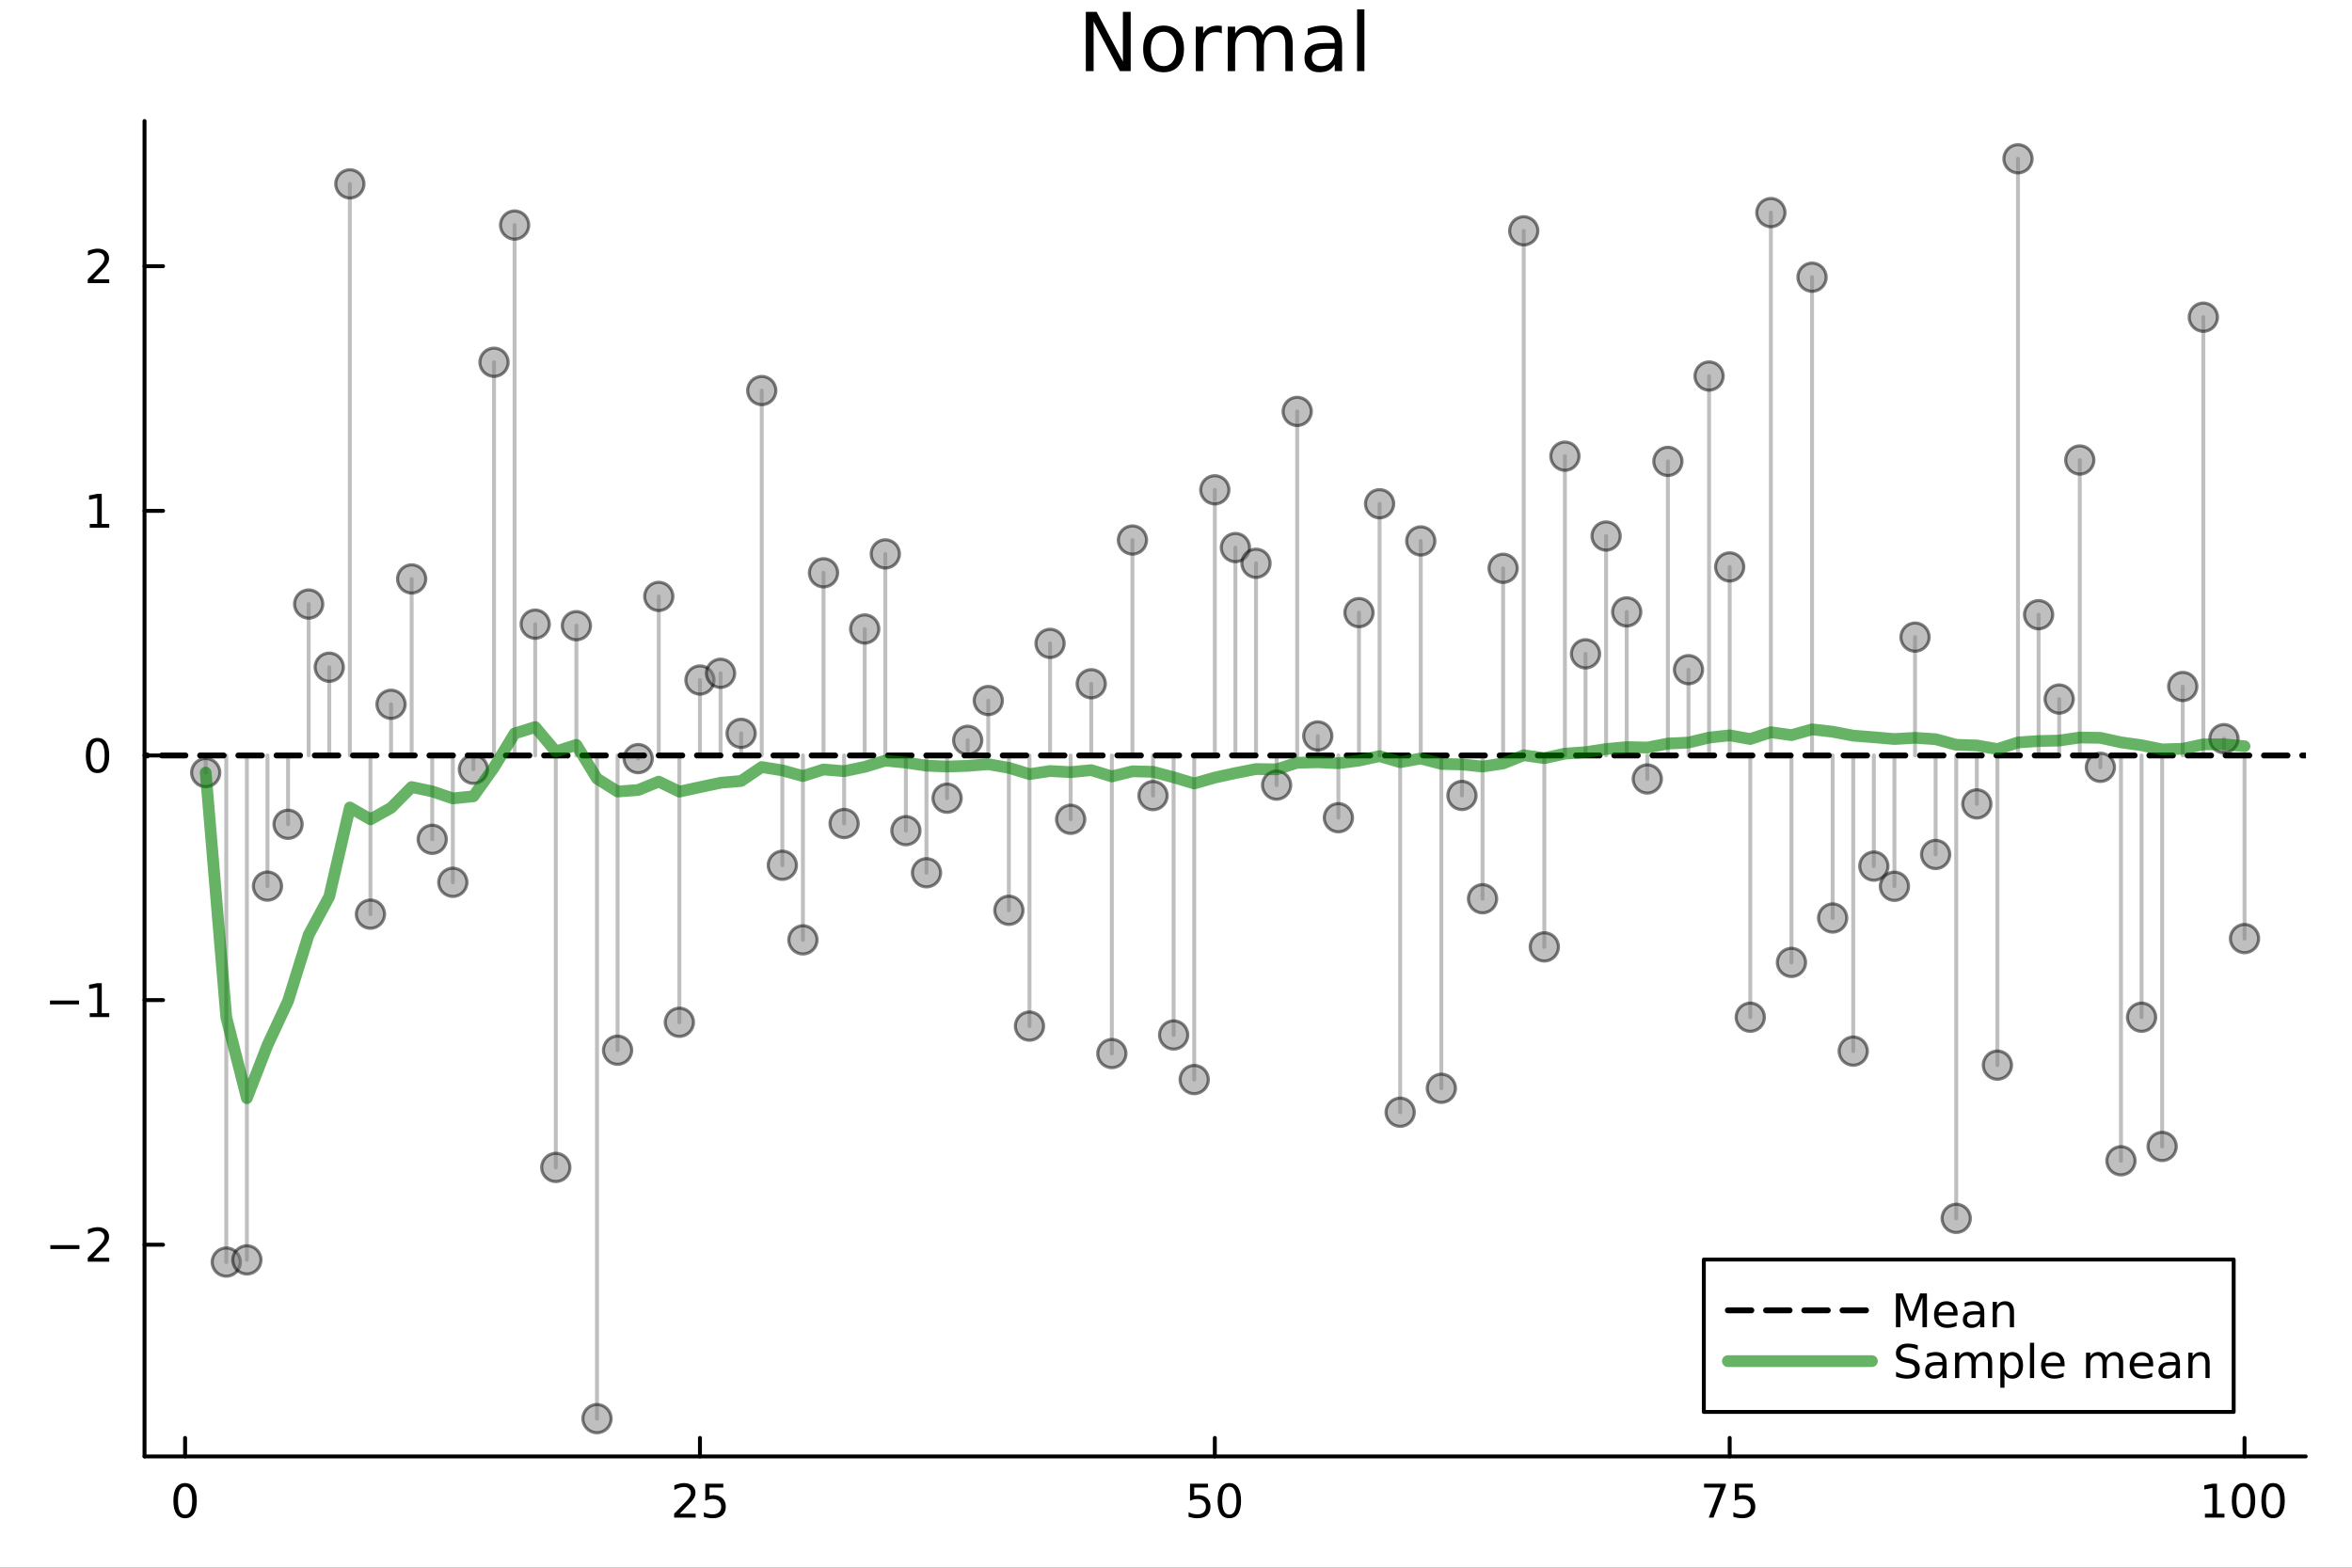 <?xml version="1.0" encoding="utf-8"?>
<svg xmlns="http://www.w3.org/2000/svg" xmlns:xlink="http://www.w3.org/1999/xlink" width="600" height="400" viewBox="0 0 2400 1600">
<rect x="0" y="0" width="2400" height="1600" fill="#333333" stroke="none"/>
<defs>
  <clipPath id="clip440">
    <rect x="0" y="0" width="2400" height="1600"/>
  </clipPath>
</defs>
<path clip-path="url(#clip440)" d="
M0 1600 L2400 1600 L2400 0 L0 0  Z
  " fill="#ffffff" fill-rule="evenodd" fill-opacity="1"/>
<defs>
  <clipPath id="clip441">
    <rect x="480" y="0" width="1681" height="1600"/>
  </clipPath>
</defs>
<path clip-path="url(#clip440)" d="
M147.478 1486.45 L2352.76 1486.45 L2352.76 123.472 L147.478 123.472  Z
  " fill="#ffffff" fill-rule="evenodd" fill-opacity="1"/>
<defs>
  <clipPath id="clip442">
    <rect x="147" y="123" width="2206" height="1364"/>
  </clipPath>
</defs>
<polyline clip-path="url(#clip440)" style="stroke:#000000; stroke-linecap:round; stroke-linejoin:round; stroke-width:4; stroke-opacity:1; fill:none" points="
  147.478,1486.45 2352.76,1486.45 
  "/>
<polyline clip-path="url(#clip440)" style="stroke:#000000; stroke-linecap:round; stroke-linejoin:round; stroke-width:4; stroke-opacity:1; fill:none" points="
  188.877,1486.45 188.877,1467.55 
  "/>
<polyline clip-path="url(#clip440)" style="stroke:#000000; stroke-linecap:round; stroke-linejoin:round; stroke-width:4; stroke-opacity:1; fill:none" points="
  714.243,1486.45 714.243,1467.55 
  "/>
<polyline clip-path="url(#clip440)" style="stroke:#000000; stroke-linecap:round; stroke-linejoin:round; stroke-width:4; stroke-opacity:1; fill:none" points="
  1239.61,1486.45 1239.61,1467.55 
  "/>
<polyline clip-path="url(#clip440)" style="stroke:#000000; stroke-linecap:round; stroke-linejoin:round; stroke-width:4; stroke-opacity:1; fill:none" points="
  1764.98,1486.45 1764.98,1467.55 
  "/>
<polyline clip-path="url(#clip440)" style="stroke:#000000; stroke-linecap:round; stroke-linejoin:round; stroke-width:4; stroke-opacity:1; fill:none" points="
  2290.34,1486.45 2290.34,1467.55 
  "/>
<path clip-path="url(#clip440)" d="M188.877 1517.37 Q185.266 1517.37 183.437 1520.93 Q181.631 1524.47 181.631 1531.6 Q181.631 1538.71 183.437 1542.27 Q185.266 1545.82 188.877 1545.82 Q192.511 1545.82 194.317 1542.27 Q196.145 1538.71 196.145 1531.6 Q196.145 1524.47 194.317 1520.93 Q192.511 1517.37 188.877 1517.37 M188.877 1513.66 Q194.687 1513.66 197.742 1518.27 Q200.821 1522.85 200.821 1531.6 Q200.821 1540.33 197.742 1544.94 Q194.687 1549.52 188.877 1549.52 Q183.067 1549.52 179.988 1544.94 Q176.932 1540.33 176.932 1531.6 Q176.932 1522.85 179.988 1518.27 Q183.067 1513.66 188.877 1513.66 Z" fill="#000000" fill-rule="evenodd" fill-opacity="1" /><path clip-path="url(#clip440)" d="M693.514 1544.91 L709.833 1544.91 L709.833 1548.85 L687.889 1548.85 L687.889 1544.91 Q690.551 1542.16 695.134 1537.53 Q699.741 1532.88 700.921 1531.53 Q703.167 1529.01 704.046 1527.27 Q704.949 1525.51 704.949 1523.82 Q704.949 1521.07 703.005 1519.33 Q701.084 1517.6 697.982 1517.6 Q695.783 1517.6 693.329 1518.36 Q690.898 1519.13 688.121 1520.68 L688.121 1515.95 Q690.945 1514.82 693.398 1514.24 Q695.852 1513.66 697.889 1513.66 Q703.259 1513.66 706.454 1516.35 Q709.648 1519.03 709.648 1523.52 Q709.648 1525.65 708.838 1527.57 Q708.051 1529.47 705.945 1532.07 Q705.366 1532.74 702.264 1535.95 Q699.162 1539.15 693.514 1544.91 Z" fill="#000000" fill-rule="evenodd" fill-opacity="1" /><path clip-path="url(#clip440)" d="M719.695 1514.29 L738.051 1514.29 L738.051 1518.22 L723.977 1518.22 L723.977 1526.7 Q724.995 1526.35 726.014 1526.19 Q727.032 1526 728.051 1526 Q733.838 1526 737.218 1529.17 Q740.597 1532.34 740.597 1537.76 Q740.597 1543.34 737.125 1546.44 Q733.653 1549.52 727.333 1549.52 Q725.157 1549.52 722.889 1549.15 Q720.644 1548.78 718.236 1548.04 L718.236 1543.34 Q720.32 1544.47 722.542 1545.03 Q724.764 1545.58 727.241 1545.58 Q731.245 1545.58 733.583 1543.48 Q735.921 1541.37 735.921 1537.76 Q735.921 1534.15 733.583 1532.04 Q731.245 1529.94 727.241 1529.94 Q725.366 1529.94 723.491 1530.35 Q721.639 1530.77 719.695 1531.65 L719.695 1514.29 Z" fill="#000000" fill-rule="evenodd" fill-opacity="1" /><path clip-path="url(#clip440)" d="M1214.31 1514.29 L1232.67 1514.29 L1232.67 1518.22 L1218.59 1518.22 L1218.59 1526.7 Q1219.61 1526.35 1220.63 1526.19 Q1221.65 1526 1222.67 1526 Q1228.45 1526 1231.83 1529.17 Q1235.21 1532.34 1235.21 1537.76 Q1235.21 1543.34 1231.74 1546.44 Q1228.27 1549.52 1221.95 1549.52 Q1219.77 1549.52 1217.5 1549.15 Q1215.26 1548.78 1212.85 1548.04 L1212.85 1543.34 Q1214.93 1544.47 1217.16 1545.03 Q1219.38 1545.58 1221.86 1545.58 Q1225.86 1545.58 1228.2 1543.48 Q1230.54 1541.37 1230.54 1537.76 Q1230.54 1534.15 1228.2 1532.04 Q1225.86 1529.94 1221.86 1529.94 Q1219.98 1529.94 1218.11 1530.35 Q1216.25 1530.77 1214.31 1531.65 L1214.31 1514.29 Z" fill="#000000" fill-rule="evenodd" fill-opacity="1" /><path clip-path="url(#clip440)" d="M1254.42 1517.37 Q1250.81 1517.37 1248.98 1520.93 Q1247.18 1524.47 1247.18 1531.6 Q1247.18 1538.71 1248.98 1542.27 Q1250.81 1545.82 1254.42 1545.82 Q1258.06 1545.82 1259.86 1542.27 Q1261.69 1538.71 1261.69 1531.6 Q1261.69 1524.47 1259.86 1520.93 Q1258.06 1517.37 1254.42 1517.37 M1254.42 1513.66 Q1260.23 1513.66 1263.29 1518.27 Q1266.37 1522.85 1266.37 1531.6 Q1266.37 1540.33 1263.29 1544.94 Q1260.23 1549.52 1254.42 1549.52 Q1248.61 1549.52 1245.54 1544.94 Q1242.48 1540.33 1242.48 1531.6 Q1242.48 1522.85 1245.54 1518.27 Q1248.61 1513.66 1254.42 1513.66 Z" fill="#000000" fill-rule="evenodd" fill-opacity="1" /><path clip-path="url(#clip440)" d="M1738.83 1514.29 L1761.05 1514.29 L1761.05 1516.28 L1748.51 1548.85 L1743.62 1548.85 L1755.43 1518.22 L1738.83 1518.22 L1738.83 1514.29 Z" fill="#000000" fill-rule="evenodd" fill-opacity="1" /><path clip-path="url(#clip440)" d="M1770.22 1514.29 L1788.58 1514.29 L1788.58 1518.22 L1774.5 1518.22 L1774.5 1526.7 Q1775.52 1526.35 1776.54 1526.19 Q1777.56 1526 1778.58 1526 Q1784.36 1526 1787.74 1529.17 Q1791.12 1532.34 1791.12 1537.76 Q1791.12 1543.34 1787.65 1546.44 Q1784.18 1549.52 1777.86 1549.52 Q1775.68 1549.52 1773.41 1549.15 Q1771.17 1548.78 1768.76 1548.04 L1768.76 1543.34 Q1770.84 1544.47 1773.07 1545.03 Q1775.29 1545.58 1777.77 1545.58 Q1781.77 1545.58 1784.11 1543.48 Q1786.45 1541.37 1786.45 1537.76 Q1786.45 1534.15 1784.11 1532.04 Q1781.77 1529.94 1777.77 1529.94 Q1775.89 1529.94 1774.02 1530.35 Q1772.16 1530.77 1770.22 1531.65 L1770.22 1514.29 Z" fill="#000000" fill-rule="evenodd" fill-opacity="1" /><path clip-path="url(#clip440)" d="M2249.95 1544.91 L2257.59 1544.91 L2257.59 1518.55 L2249.28 1520.21 L2249.28 1515.95 L2257.54 1514.29 L2262.22 1514.29 L2262.22 1544.91 L2269.86 1544.91 L2269.86 1548.85 L2249.95 1548.85 L2249.95 1544.91 Z" fill="#000000" fill-rule="evenodd" fill-opacity="1" /><path clip-path="url(#clip440)" d="M2289.3 1517.37 Q2285.69 1517.37 2283.86 1520.93 Q2282.06 1524.47 2282.06 1531.6 Q2282.06 1538.71 2283.86 1542.27 Q2285.69 1545.82 2289.3 1545.82 Q2292.93 1545.82 2294.74 1542.27 Q2296.57 1538.71 2296.57 1531.6 Q2296.57 1524.47 2294.74 1520.93 Q2292.93 1517.37 2289.3 1517.37 M2289.3 1513.66 Q2295.11 1513.66 2298.17 1518.27 Q2301.25 1522.85 2301.25 1531.6 Q2301.25 1540.33 2298.17 1544.94 Q2295.11 1549.52 2289.3 1549.52 Q2283.49 1549.52 2280.41 1544.94 Q2277.36 1540.33 2277.36 1531.6 Q2277.36 1522.85 2280.41 1518.27 Q2283.49 1513.66 2289.3 1513.66 Z" fill="#000000" fill-rule="evenodd" fill-opacity="1" /><path clip-path="url(#clip440)" d="M2319.46 1517.37 Q2315.85 1517.37 2314.02 1520.93 Q2312.22 1524.47 2312.22 1531.6 Q2312.22 1538.71 2314.02 1542.27 Q2315.85 1545.82 2319.46 1545.82 Q2323.1 1545.82 2324.9 1542.27 Q2326.73 1538.71 2326.73 1531.6 Q2326.73 1524.47 2324.9 1520.93 Q2323.1 1517.37 2319.46 1517.37 M2319.46 1513.66 Q2325.27 1513.66 2328.33 1518.27 Q2331.41 1522.85 2331.41 1531.6 Q2331.41 1540.33 2328.33 1544.94 Q2325.27 1549.52 2319.46 1549.52 Q2313.65 1549.52 2310.57 1544.94 Q2307.52 1540.33 2307.52 1531.6 Q2307.52 1522.85 2310.57 1518.27 Q2313.65 1513.66 2319.46 1513.66 Z" fill="#000000" fill-rule="evenodd" fill-opacity="1" /><polyline clip-path="url(#clip440)" style="stroke:#000000; stroke-linecap:round; stroke-linejoin:round; stroke-width:4; stroke-opacity:1; fill:none" points="
  147.478,1486.45 147.478,123.472 
  "/>
<polyline clip-path="url(#clip440)" style="stroke:#000000; stroke-linecap:round; stroke-linejoin:round; stroke-width:4; stroke-opacity:1; fill:none" points="
  147.478,1270.38 166.376,1270.38 
  "/>
<polyline clip-path="url(#clip440)" style="stroke:#000000; stroke-linecap:round; stroke-linejoin:round; stroke-width:4; stroke-opacity:1; fill:none" points="
  147.478,1020.71 166.376,1020.71 
  "/>
<polyline clip-path="url(#clip440)" style="stroke:#000000; stroke-linecap:round; stroke-linejoin:round; stroke-width:4; stroke-opacity:1; fill:none" points="
  147.478,771.034 166.376,771.034 
  "/>
<polyline clip-path="url(#clip440)" style="stroke:#000000; stroke-linecap:round; stroke-linejoin:round; stroke-width:4; stroke-opacity:1; fill:none" points="
  147.478,521.361 166.376,521.361 
  "/>
<polyline clip-path="url(#clip440)" style="stroke:#000000; stroke-linecap:round; stroke-linejoin:round; stroke-width:4; stroke-opacity:1; fill:none" points="
  147.478,271.688 166.376,271.688 
  "/>
<path clip-path="url(#clip440)" d="M51.362 1270.83 L81.038 1270.83 L81.038 1274.77 L51.362 1274.77 L51.362 1270.83 Z" fill="#000000" fill-rule="evenodd" fill-opacity="1" /><path clip-path="url(#clip440)" d="M95.159 1283.73 L111.478 1283.73 L111.478 1287.66 L89.534 1287.66 L89.534 1283.73 Q92.196 1280.97 96.779 1276.34 Q101.385 1271.69 102.566 1270.35 Q104.811 1267.82 105.691 1266.09 Q106.594 1264.33 106.594 1262.64 Q106.594 1259.88 104.649 1258.15 Q102.728 1256.41 99.626 1256.41 Q97.427 1256.41 94.973 1257.18 Q92.543 1257.94 89.765 1259.49 L89.765 1254.77 Q92.589 1253.63 95.043 1253.05 Q97.496 1252.48 99.534 1252.48 Q104.904 1252.48 108.098 1255.16 Q111.293 1257.85 111.293 1262.34 Q111.293 1264.47 110.483 1266.39 Q109.696 1268.29 107.589 1270.88 Q107.01 1271.55 103.909 1274.77 Q100.807 1277.96 95.159 1283.73 Z" fill="#000000" fill-rule="evenodd" fill-opacity="1" /><path clip-path="url(#clip440)" d="M50.992 1021.16 L80.668 1021.16 L80.668 1025.09 L50.992 1025.09 L50.992 1021.16 Z" fill="#000000" fill-rule="evenodd" fill-opacity="1" /><path clip-path="url(#clip440)" d="M91.571 1034.05 L99.21 1034.05 L99.21 1007.69 L90.899 1009.35 L90.899 1005.09 L99.163 1003.43 L103.839 1003.43 L103.839 1034.05 L111.478 1034.05 L111.478 1037.99 L91.571 1037.99 L91.571 1034.05 Z" fill="#000000" fill-rule="evenodd" fill-opacity="1" /><path clip-path="url(#clip440)" d="M99.534 756.833 Q95.922 756.833 94.094 760.398 Q92.288 763.94 92.288 771.069 Q92.288 778.176 94.094 781.74 Q95.922 785.282 99.534 785.282 Q103.168 785.282 104.973 781.74 Q106.802 778.176 106.802 771.069 Q106.802 763.94 104.973 760.398 Q103.168 756.833 99.534 756.833 M99.534 753.129 Q105.344 753.129 108.399 757.736 Q111.478 762.319 111.478 771.069 Q111.478 779.796 108.399 784.402 Q105.344 788.986 99.534 788.986 Q93.723 788.986 90.645 784.402 Q87.589 779.796 87.589 771.069 Q87.589 762.319 90.645 757.736 Q93.723 753.129 99.534 753.129 Z" fill="#000000" fill-rule="evenodd" fill-opacity="1" /><path clip-path="url(#clip440)" d="M91.571 534.706 L99.21 534.706 L99.21 508.34 L90.899 510.007 L90.899 505.748 L99.163 504.081 L103.839 504.081 L103.839 534.706 L111.478 534.706 L111.478 538.641 L91.571 538.641 L91.571 534.706 Z" fill="#000000" fill-rule="evenodd" fill-opacity="1" /><path clip-path="url(#clip440)" d="M95.159 285.032 L111.478 285.032 L111.478 288.968 L89.534 288.968 L89.534 285.032 Q92.196 282.278 96.779 277.648 Q101.385 272.995 102.566 271.653 Q104.811 269.13 105.691 267.394 Q106.594 265.634 106.594 263.945 Q106.594 261.19 104.649 259.454 Q102.728 257.718 99.626 257.718 Q97.427 257.718 94.973 258.482 Q92.543 259.245 89.765 260.796 L89.765 256.074 Q92.589 254.94 95.043 254.361 Q97.496 253.783 99.534 253.783 Q104.904 253.783 108.098 256.468 Q111.293 259.153 111.293 263.644 Q111.293 265.773 110.483 267.694 Q109.696 269.593 107.589 272.185 Q107.01 272.856 103.909 276.074 Q100.807 279.269 95.159 285.032 Z" fill="#000000" fill-rule="evenodd" fill-opacity="1" /><path clip-path="url(#clip440)" d="M1107.99 12.096 L1119.01 12.096 L1145.83 62.692 L1145.83 12.096 L1153.77 12.096 L1153.77 72.576 L1142.75 72.576 L1115.93 21.98 L1115.93 72.576 L1107.99 72.576 L1107.99 12.096 Z" fill="#000000" fill-rule="evenodd" fill-opacity="1" /><path clip-path="url(#clip440)" d="M1187.31 32.431 Q1181.31 32.431 1177.83 37.131 Q1174.34 41.789 1174.34 49.931 Q1174.34 58.074 1177.79 62.773 Q1181.27 67.431 1187.31 67.431 Q1193.26 67.431 1196.75 62.732 Q1200.23 58.033 1200.23 49.931 Q1200.23 41.87 1196.75 37.171 Q1193.26 32.431 1187.31 32.431 M1187.31 26.112 Q1197.03 26.112 1202.58 32.431 Q1208.13 38.751 1208.13 49.931 Q1208.13 61.071 1202.58 67.431 Q1197.03 73.751 1187.31 73.751 Q1177.54 73.751 1172 67.431 Q1166.49 61.071 1166.49 49.931 Q1166.49 38.751 1172 32.431 Q1177.54 26.112 1187.31 26.112 Z" fill="#000000" fill-rule="evenodd" fill-opacity="1" /><path clip-path="url(#clip440)" d="M1246.77 34.173 Q1245.52 33.444 1244.02 33.12 Q1242.56 32.756 1240.78 32.756 Q1234.46 32.756 1231.06 36.888 Q1227.7 40.979 1227.7 48.676 L1227.7 72.576 L1220.2 72.576 L1220.2 27.206 L1227.7 27.206 L1227.7 34.254 Q1230.04 30.122 1233.81 28.138 Q1237.58 26.112 1242.97 26.112 Q1243.74 26.112 1244.67 26.234 Q1245.6 26.315 1246.73 26.517 L1246.77 34.173 Z" fill="#000000" fill-rule="evenodd" fill-opacity="1" /><path clip-path="url(#clip440)" d="M1288.46 35.915 Q1291.25 30.892 1295.14 28.502 Q1299.03 26.112 1304.3 26.112 Q1311.39 26.112 1315.24 31.095 Q1319.08 36.037 1319.08 45.192 L1319.08 72.576 L1311.59 72.576 L1311.59 45.435 Q1311.59 38.913 1309.28 35.753 Q1306.97 32.594 1302.23 32.594 Q1296.44 32.594 1293.08 36.442 Q1289.71 40.29 1289.71 46.934 L1289.71 72.576 L1282.22 72.576 L1282.22 45.435 Q1282.22 38.873 1279.91 35.753 Q1277.6 32.594 1272.78 32.594 Q1267.07 32.594 1263.71 36.482 Q1260.35 40.331 1260.35 46.934 L1260.35 72.576 L1252.85 72.576 L1252.85 27.206 L1260.35 27.206 L1260.35 34.254 Q1262.9 30.082 1266.46 28.097 Q1270.03 26.112 1274.93 26.112 Q1279.87 26.112 1283.31 28.624 Q1286.8 31.135 1288.46 35.915 Z" fill="#000000" fill-rule="evenodd" fill-opacity="1" /><path clip-path="url(#clip440)" d="M1354.57 49.769 Q1345.54 49.769 1342.05 51.835 Q1338.57 53.901 1338.57 58.884 Q1338.57 62.854 1341.16 65.203 Q1343.79 67.512 1348.29 67.512 Q1354.49 67.512 1358.22 63.137 Q1361.98 58.722 1361.98 51.43 L1361.98 49.769 L1354.57 49.769 M1369.44 46.691 L1369.44 72.576 L1361.98 72.576 L1361.98 65.689 Q1359.43 69.821 1355.62 71.806 Q1351.81 73.751 1346.31 73.751 Q1339.34 73.751 1335.21 69.862 Q1331.11 65.933 1331.11 59.37 Q1331.11 51.714 1336.22 47.825 Q1341.36 43.936 1351.53 43.936 L1361.98 43.936 L1361.98 43.207 Q1361.98 38.062 1358.58 35.267 Q1355.22 32.431 1349.1 32.431 Q1345.21 32.431 1341.53 33.363 Q1337.84 34.295 1334.44 36.158 L1334.44 29.272 Q1338.53 27.692 1342.38 26.922 Q1346.22 26.112 1349.87 26.112 Q1359.71 26.112 1364.58 31.216 Q1369.44 36.32 1369.44 46.691 Z" fill="#000000" fill-rule="evenodd" fill-opacity="1" /><path clip-path="url(#clip440)" d="M1384.79 9.544 L1392.24 9.544 L1392.24 72.576 L1384.79 72.576 L1384.79 9.544 Z" fill="#000000" fill-rule="evenodd" fill-opacity="1" /><polyline clip-path="url(#clip442)" style="stroke:#808080; stroke-linecap:round; stroke-linejoin:round; stroke-width:4; stroke-opacity:0.5; fill:none" points="
  209.891,771.034 209.891,788.528 
  "/>
<polyline clip-path="url(#clip442)" style="stroke:#808080; stroke-linecap:round; stroke-linejoin:round; stroke-width:4; stroke-opacity:0.5; fill:none" points="
  230.906,771.034 230.906,1288.09 
  "/>
<polyline clip-path="url(#clip442)" style="stroke:#808080; stroke-linecap:round; stroke-linejoin:round; stroke-width:4; stroke-opacity:0.5; fill:none" points="
  251.921,771.034 251.921,1285.84 
  "/>
<polyline clip-path="url(#clip442)" style="stroke:#808080; stroke-linecap:round; stroke-linejoin:round; stroke-width:4; stroke-opacity:0.5; fill:none" points="
  272.935,771.034 272.935,904.374 
  "/>
<polyline clip-path="url(#clip442)" style="stroke:#808080; stroke-linecap:round; stroke-linejoin:round; stroke-width:4; stroke-opacity:0.5; fill:none" points="
  293.95,771.034 293.95,841.277 
  "/>
<polyline clip-path="url(#clip442)" style="stroke:#808080; stroke-linecap:round; stroke-linejoin:round; stroke-width:4; stroke-opacity:0.5; fill:none" points="
  314.965,771.034 314.965,616.501 
  "/>
<polyline clip-path="url(#clip442)" style="stroke:#808080; stroke-linecap:round; stroke-linejoin:round; stroke-width:4; stroke-opacity:0.5; fill:none" points="
  335.979,771.034 335.979,680.966 
  "/>
<polyline clip-path="url(#clip442)" style="stroke:#808080; stroke-linecap:round; stroke-linejoin:round; stroke-width:4; stroke-opacity:0.5; fill:none" points="
  356.994,771.034 356.994,187.661 
  "/>
<polyline clip-path="url(#clip442)" style="stroke:#808080; stroke-linecap:round; stroke-linejoin:round; stroke-width:4; stroke-opacity:0.5; fill:none" points="
  378.009,771.034 378.009,932.982 
  "/>
<polyline clip-path="url(#clip442)" style="stroke:#808080; stroke-linecap:round; stroke-linejoin:round; stroke-width:4; stroke-opacity:0.5; fill:none" points="
  399.023,771.034 399.023,718.819 
  "/>
<polyline clip-path="url(#clip442)" style="stroke:#808080; stroke-linecap:round; stroke-linejoin:round; stroke-width:4; stroke-opacity:0.5; fill:none" points="
  420.038,771.034 420.038,590.875 
  "/>
<polyline clip-path="url(#clip442)" style="stroke:#808080; stroke-linecap:round; stroke-linejoin:round; stroke-width:4; stroke-opacity:0.5; fill:none" points="
  441.053,771.034 441.053,856.611 
  "/>
<polyline clip-path="url(#clip442)" style="stroke:#808080; stroke-linecap:round; stroke-linejoin:round; stroke-width:4; stroke-opacity:0.5; fill:none" points="
  462.067,771.034 462.067,900.49 
  "/>
<polyline clip-path="url(#clip442)" style="stroke:#808080; stroke-linecap:round; stroke-linejoin:round; stroke-width:4; stroke-opacity:0.5; fill:none" points="
  483.082,771.034 483.082,785.146 
  "/>
<polyline clip-path="url(#clip442)" style="stroke:#808080; stroke-linecap:round; stroke-linejoin:round; stroke-width:4; stroke-opacity:0.5; fill:none" points="
  504.097,771.034 504.097,369.731 
  "/>
<polyline clip-path="url(#clip442)" style="stroke:#808080; stroke-linecap:round; stroke-linejoin:round; stroke-width:4; stroke-opacity:0.5; fill:none" points="
  525.111,771.034 525.111,229.691 
  "/>
<polyline clip-path="url(#clip442)" style="stroke:#808080; stroke-linecap:round; stroke-linejoin:round; stroke-width:4; stroke-opacity:0.5; fill:none" points="
  546.126,771.034 546.126,637.019 
  "/>
<polyline clip-path="url(#clip442)" style="stroke:#808080; stroke-linecap:round; stroke-linejoin:round; stroke-width:4; stroke-opacity:0.5; fill:none" points="
  567.141,771.034 567.141,1191.5 
  "/>
<polyline clip-path="url(#clip442)" style="stroke:#808080; stroke-linecap:round; stroke-linejoin:round; stroke-width:4; stroke-opacity:0.5; fill:none" points="
  588.155,771.034 588.155,638.6 
  "/>
<polyline clip-path="url(#clip442)" style="stroke:#808080; stroke-linecap:round; stroke-linejoin:round; stroke-width:4; stroke-opacity:0.5; fill:none" points="
  609.17,771.034 609.17,1447.87 
  "/>
<polyline clip-path="url(#clip442)" style="stroke:#808080; stroke-linecap:round; stroke-linejoin:round; stroke-width:4; stroke-opacity:0.5; fill:none" points="
  630.185,771.034 630.185,1071.85 
  "/>
<polyline clip-path="url(#clip442)" style="stroke:#808080; stroke-linecap:round; stroke-linejoin:round; stroke-width:4; stroke-opacity:0.5; fill:none" points="
  651.199,771.034 651.199,774.247 
  "/>
<polyline clip-path="url(#clip442)" style="stroke:#808080; stroke-linecap:round; stroke-linejoin:round; stroke-width:4; stroke-opacity:0.5; fill:none" points="
  672.214,771.034 672.214,608.708 
  "/>
<polyline clip-path="url(#clip442)" style="stroke:#808080; stroke-linecap:round; stroke-linejoin:round; stroke-width:4; stroke-opacity:0.5; fill:none" points="
  693.229,771.034 693.229,1043.36 
  "/>
<polyline clip-path="url(#clip442)" style="stroke:#808080; stroke-linecap:round; stroke-linejoin:round; stroke-width:4; stroke-opacity:0.5; fill:none" points="
  714.243,771.034 714.243,694.052 
  "/>
<polyline clip-path="url(#clip442)" style="stroke:#808080; stroke-linecap:round; stroke-linejoin:round; stroke-width:4; stroke-opacity:0.5; fill:none" points="
  735.258,771.034 735.258,687.165 
  "/>
<polyline clip-path="url(#clip442)" style="stroke:#808080; stroke-linecap:round; stroke-linejoin:round; stroke-width:4; stroke-opacity:0.5; fill:none" points="
  756.272,771.034 756.272,748.465 
  "/>
<polyline clip-path="url(#clip442)" style="stroke:#808080; stroke-linecap:round; stroke-linejoin:round; stroke-width:4; stroke-opacity:0.5; fill:none" points="
  777.287,771.034 777.287,398.604 
  "/>
<polyline clip-path="url(#clip442)" style="stroke:#808080; stroke-linecap:round; stroke-linejoin:round; stroke-width:4; stroke-opacity:0.5; fill:none" points="
  798.302,771.034 798.302,883.098 
  "/>
<polyline clip-path="url(#clip442)" style="stroke:#808080; stroke-linecap:round; stroke-linejoin:round; stroke-width:4; stroke-opacity:0.5; fill:none" points="
  819.316,771.034 819.316,959.239 
  "/>
<polyline clip-path="url(#clip442)" style="stroke:#808080; stroke-linecap:round; stroke-linejoin:round; stroke-width:4; stroke-opacity:0.5; fill:none" points="
  840.331,771.034 840.331,584.614 
  "/>
<polyline clip-path="url(#clip442)" style="stroke:#808080; stroke-linecap:round; stroke-linejoin:round; stroke-width:4; stroke-opacity:0.5; fill:none" points="
  861.346,771.034 861.346,840.493 
  "/>
<polyline clip-path="url(#clip442)" style="stroke:#808080; stroke-linecap:round; stroke-linejoin:round; stroke-width:4; stroke-opacity:0.5; fill:none" points="
  882.36,771.034 882.36,641.96 
  "/>
<polyline clip-path="url(#clip442)" style="stroke:#808080; stroke-linecap:round; stroke-linejoin:round; stroke-width:4; stroke-opacity:0.5; fill:none" points="
  903.375,771.034 903.375,565.33 
  "/>
<polyline clip-path="url(#clip442)" style="stroke:#808080; stroke-linecap:round; stroke-linejoin:round; stroke-width:4; stroke-opacity:0.5; fill:none" points="
  924.39,771.034 924.39,847.787 
  "/>
<polyline clip-path="url(#clip442)" style="stroke:#808080; stroke-linecap:round; stroke-linejoin:round; stroke-width:4; stroke-opacity:0.5; fill:none" points="
  945.404,771.034 945.404,890.741 
  "/>
<polyline clip-path="url(#clip442)" style="stroke:#808080; stroke-linecap:round; stroke-linejoin:round; stroke-width:4; stroke-opacity:0.5; fill:none" points="
  966.419,771.034 966.419,814.65 
  "/>
<polyline clip-path="url(#clip442)" style="stroke:#808080; stroke-linecap:round; stroke-linejoin:round; stroke-width:4; stroke-opacity:0.5; fill:none" points="
  987.434,771.034 987.434,755.558 
  "/>
<polyline clip-path="url(#clip442)" style="stroke:#808080; stroke-linecap:round; stroke-linejoin:round; stroke-width:4; stroke-opacity:0.5; fill:none" points="
  1008.45,771.034 1008.45,714.983 
  "/>
<polyline clip-path="url(#clip442)" style="stroke:#808080; stroke-linecap:round; stroke-linejoin:round; stroke-width:4; stroke-opacity:0.5; fill:none" points="
  1029.46,771.034 1029.46,929.058 
  "/>
<polyline clip-path="url(#clip442)" style="stroke:#808080; stroke-linecap:round; stroke-linejoin:round; stroke-width:4; stroke-opacity:0.5; fill:none" points="
  1050.48,771.034 1050.48,1047.26 
  "/>
<polyline clip-path="url(#clip442)" style="stroke:#808080; stroke-linecap:round; stroke-linejoin:round; stroke-width:4; stroke-opacity:0.5; fill:none" points="
  1071.49,771.034 1071.49,656.648 
  "/>
<polyline clip-path="url(#clip442)" style="stroke:#808080; stroke-linecap:round; stroke-linejoin:round; stroke-width:4; stroke-opacity:0.5; fill:none" points="
  1092.51,771.034 1092.51,836.191 
  "/>
<polyline clip-path="url(#clip442)" style="stroke:#808080; stroke-linecap:round; stroke-linejoin:round; stroke-width:4; stroke-opacity:0.5; fill:none" points="
  1113.52,771.034 1113.52,697.856 
  "/>
<polyline clip-path="url(#clip442)" style="stroke:#808080; stroke-linecap:round; stroke-linejoin:round; stroke-width:4; stroke-opacity:0.5; fill:none" points="
  1134.54,771.034 1134.54,1075.25 
  "/>
<polyline clip-path="url(#clip442)" style="stroke:#808080; stroke-linecap:round; stroke-linejoin:round; stroke-width:4; stroke-opacity:0.5; fill:none" points="
  1155.55,771.034 1155.55,551.176 
  "/>
<polyline clip-path="url(#clip442)" style="stroke:#808080; stroke-linecap:round; stroke-linejoin:round; stroke-width:4; stroke-opacity:0.5; fill:none" points="
  1176.57,771.034 1176.57,812.004 
  "/>
<polyline clip-path="url(#clip442)" style="stroke:#808080; stroke-linecap:round; stroke-linejoin:round; stroke-width:4; stroke-opacity:0.5; fill:none" points="
  1197.58,771.034 1197.58,1056.3 
  "/>
<polyline clip-path="url(#clip442)" style="stroke:#808080; stroke-linecap:round; stroke-linejoin:round; stroke-width:4; stroke-opacity:0.5; fill:none" points="
  1218.59,771.034 1218.59,1101.82 
  "/>
<polyline clip-path="url(#clip442)" style="stroke:#808080; stroke-linecap:round; stroke-linejoin:round; stroke-width:4; stroke-opacity:0.5; fill:none" points="
  1239.61,771.034 1239.61,499.919 
  "/>
<polyline clip-path="url(#clip442)" style="stroke:#808080; stroke-linecap:round; stroke-linejoin:round; stroke-width:4; stroke-opacity:0.5; fill:none" points="
  1260.62,771.034 1260.62,558.851 
  "/>
<polyline clip-path="url(#clip442)" style="stroke:#808080; stroke-linecap:round; stroke-linejoin:round; stroke-width:4; stroke-opacity:0.5; fill:none" points="
  1281.64,771.034 1281.64,574.911 
  "/>
<polyline clip-path="url(#clip442)" style="stroke:#808080; stroke-linecap:round; stroke-linejoin:round; stroke-width:4; stroke-opacity:0.5; fill:none" points="
  1302.65,771.034 1302.65,801.304 
  "/>
<polyline clip-path="url(#clip442)" style="stroke:#808080; stroke-linecap:round; stroke-linejoin:round; stroke-width:4; stroke-opacity:0.5; fill:none" points="
  1323.67,771.034 1323.67,419.897 
  "/>
<polyline clip-path="url(#clip442)" style="stroke:#808080; stroke-linecap:round; stroke-linejoin:round; stroke-width:4; stroke-opacity:0.5; fill:none" points="
  1344.68,771.034 1344.68,751.131 
  "/>
<polyline clip-path="url(#clip442)" style="stroke:#808080; stroke-linecap:round; stroke-linejoin:round; stroke-width:4; stroke-opacity:0.5; fill:none" points="
  1365.7,771.034 1365.7,834.574 
  "/>
<polyline clip-path="url(#clip442)" style="stroke:#808080; stroke-linecap:round; stroke-linejoin:round; stroke-width:4; stroke-opacity:0.5; fill:none" points="
  1386.71,771.034 1386.71,625.241 
  "/>
<polyline clip-path="url(#clip442)" style="stroke:#808080; stroke-linecap:round; stroke-linejoin:round; stroke-width:4; stroke-opacity:0.5; fill:none" points="
  1407.73,771.034 1407.73,514.138 
  "/>
<polyline clip-path="url(#clip442)" style="stroke:#808080; stroke-linecap:round; stroke-linejoin:round; stroke-width:4; stroke-opacity:0.5; fill:none" points="
  1428.74,771.034 1428.74,1135.15 
  "/>
<polyline clip-path="url(#clip442)" style="stroke:#808080; stroke-linecap:round; stroke-linejoin:round; stroke-width:4; stroke-opacity:0.5; fill:none" points="
  1449.76,771.034 1449.76,552.09 
  "/>
<polyline clip-path="url(#clip442)" style="stroke:#808080; stroke-linecap:round; stroke-linejoin:round; stroke-width:4; stroke-opacity:0.5; fill:none" points="
  1470.77,771.034 1470.77,1110.72 
  "/>
<polyline clip-path="url(#clip442)" style="stroke:#808080; stroke-linecap:round; stroke-linejoin:round; stroke-width:4; stroke-opacity:0.5; fill:none" points="
  1491.79,771.034 1491.79,811.85 
  "/>
<polyline clip-path="url(#clip442)" style="stroke:#808080; stroke-linecap:round; stroke-linejoin:round; stroke-width:4; stroke-opacity:0.5; fill:none" points="
  1512.8,771.034 1512.8,917.271 
  "/>
<polyline clip-path="url(#clip442)" style="stroke:#808080; stroke-linecap:round; stroke-linejoin:round; stroke-width:4; stroke-opacity:0.5; fill:none" points="
  1533.81,771.034 1533.81,580.029 
  "/>
<polyline clip-path="url(#clip442)" style="stroke:#808080; stroke-linecap:round; stroke-linejoin:round; stroke-width:4; stroke-opacity:0.5; fill:none" points="
  1554.83,771.034 1554.83,235.592 
  "/>
<polyline clip-path="url(#clip442)" style="stroke:#808080; stroke-linecap:round; stroke-linejoin:round; stroke-width:4; stroke-opacity:0.5; fill:none" points="
  1575.84,771.034 1575.84,966.422 
  "/>
<polyline clip-path="url(#clip442)" style="stroke:#808080; stroke-linecap:round; stroke-linejoin:round; stroke-width:4; stroke-opacity:0.5; fill:none" points="
  1596.86,771.034 1596.86,465.569 
  "/>
<polyline clip-path="url(#clip442)" style="stroke:#808080; stroke-linecap:round; stroke-linejoin:round; stroke-width:4; stroke-opacity:0.5; fill:none" points="
  1617.87,771.034 1617.87,667.318 
  "/>
<polyline clip-path="url(#clip442)" style="stroke:#808080; stroke-linecap:round; stroke-linejoin:round; stroke-width:4; stroke-opacity:0.5; fill:none" points="
  1638.89,771.034 1638.89,547.087 
  "/>
<polyline clip-path="url(#clip442)" style="stroke:#808080; stroke-linecap:round; stroke-linejoin:round; stroke-width:4; stroke-opacity:0.5; fill:none" points="
  1659.9,771.034 1659.9,624.52 
  "/>
<polyline clip-path="url(#clip442)" style="stroke:#808080; stroke-linecap:round; stroke-linejoin:round; stroke-width:4; stroke-opacity:0.5; fill:none" points="
  1680.92,771.034 1680.92,795.03 
  "/>
<polyline clip-path="url(#clip442)" style="stroke:#808080; stroke-linecap:round; stroke-linejoin:round; stroke-width:4; stroke-opacity:0.5; fill:none" points="
  1701.93,771.034 1701.93,470.902 
  "/>
<polyline clip-path="url(#clip442)" style="stroke:#808080; stroke-linecap:round; stroke-linejoin:round; stroke-width:4; stroke-opacity:0.5; fill:none" points="
  1722.95,771.034 1722.95,683.475 
  "/>
<polyline clip-path="url(#clip442)" style="stroke:#808080; stroke-linecap:round; stroke-linejoin:round; stroke-width:4; stroke-opacity:0.5; fill:none" points="
  1743.96,771.034 1743.96,383.782 
  "/>
<polyline clip-path="url(#clip442)" style="stroke:#808080; stroke-linecap:round; stroke-linejoin:round; stroke-width:4; stroke-opacity:0.5; fill:none" points="
  1764.98,771.034 1764.98,578.612 
  "/>
<polyline clip-path="url(#clip442)" style="stroke:#808080; stroke-linecap:round; stroke-linejoin:round; stroke-width:4; stroke-opacity:0.5; fill:none" points="
  1785.99,771.034 1785.99,1038.18 
  "/>
<polyline clip-path="url(#clip442)" style="stroke:#808080; stroke-linecap:round; stroke-linejoin:round; stroke-width:4; stroke-opacity:0.5; fill:none" points="
  1807.01,771.034 1807.01,216.977 
  "/>
<polyline clip-path="url(#clip442)" style="stroke:#808080; stroke-linecap:round; stroke-linejoin:round; stroke-width:4; stroke-opacity:0.5; fill:none" points="
  1828.02,771.034 1828.02,982.253 
  "/>
<polyline clip-path="url(#clip442)" style="stroke:#808080; stroke-linecap:round; stroke-linejoin:round; stroke-width:4; stroke-opacity:0.5; fill:none" points="
  1849.03,771.034 1849.03,282.921 
  "/>
<polyline clip-path="url(#clip442)" style="stroke:#808080; stroke-linecap:round; stroke-linejoin:round; stroke-width:4; stroke-opacity:0.5; fill:none" points="
  1870.05,771.034 1870.05,936.925 
  "/>
<polyline clip-path="url(#clip442)" style="stroke:#808080; stroke-linecap:round; stroke-linejoin:round; stroke-width:4; stroke-opacity:0.5; fill:none" points="
  1891.06,771.034 1891.06,1072.79 
  "/>
<polyline clip-path="url(#clip442)" style="stroke:#808080; stroke-linecap:round; stroke-linejoin:round; stroke-width:4; stroke-opacity:0.5; fill:none" points="
  1912.08,771.034 1912.08,883.969 
  "/>
<polyline clip-path="url(#clip442)" style="stroke:#808080; stroke-linecap:round; stroke-linejoin:round; stroke-width:4; stroke-opacity:0.5; fill:none" points="
  1933.09,771.034 1933.09,904.553 
  "/>
<polyline clip-path="url(#clip442)" style="stroke:#808080; stroke-linecap:round; stroke-linejoin:round; stroke-width:4; stroke-opacity:0.5; fill:none" points="
  1954.11,771.034 1954.11,650.265 
  "/>
<polyline clip-path="url(#clip442)" style="stroke:#808080; stroke-linecap:round; stroke-linejoin:round; stroke-width:4; stroke-opacity:0.5; fill:none" points="
  1975.12,771.034 1975.12,872.072 
  "/>
<polyline clip-path="url(#clip442)" style="stroke:#808080; stroke-linecap:round; stroke-linejoin:round; stroke-width:4; stroke-opacity:0.5; fill:none" points="
  1996.14,771.034 1996.14,1243.47 
  "/>
<polyline clip-path="url(#clip442)" style="stroke:#808080; stroke-linecap:round; stroke-linejoin:round; stroke-width:4; stroke-opacity:0.5; fill:none" points="
  2017.15,771.034 2017.15,820.481 
  "/>
<polyline clip-path="url(#clip442)" style="stroke:#808080; stroke-linecap:round; stroke-linejoin:round; stroke-width:4; stroke-opacity:0.5; fill:none" points="
  2038.17,771.034 2038.17,1087.1 
  "/>
<polyline clip-path="url(#clip442)" style="stroke:#808080; stroke-linecap:round; stroke-linejoin:round; stroke-width:4; stroke-opacity:0.5; fill:none" points="
  2059.18,771.034 2059.18,162.047 
  "/>
<polyline clip-path="url(#clip442)" style="stroke:#808080; stroke-linecap:round; stroke-linejoin:round; stroke-width:4; stroke-opacity:0.5; fill:none" points="
  2080.2,771.034 2080.2,627.372 
  "/>
<polyline clip-path="url(#clip442)" style="stroke:#808080; stroke-linecap:round; stroke-linejoin:round; stroke-width:4; stroke-opacity:0.5; fill:none" points="
  2101.21,771.034 2101.21,713.455 
  "/>
<polyline clip-path="url(#clip442)" style="stroke:#808080; stroke-linecap:round; stroke-linejoin:round; stroke-width:4; stroke-opacity:0.5; fill:none" points="
  2122.23,771.034 2122.23,469.494 
  "/>
<polyline clip-path="url(#clip442)" style="stroke:#808080; stroke-linecap:round; stroke-linejoin:round; stroke-width:4; stroke-opacity:0.5; fill:none" points="
  2143.24,771.034 2143.24,783.135 
  "/>
<polyline clip-path="url(#clip442)" style="stroke:#808080; stroke-linecap:round; stroke-linejoin:round; stroke-width:4; stroke-opacity:0.5; fill:none" points="
  2164.25,771.034 2164.25,1184.7 
  "/>
<polyline clip-path="url(#clip442)" style="stroke:#808080; stroke-linecap:round; stroke-linejoin:round; stroke-width:4; stroke-opacity:0.5; fill:none" points="
  2185.27,771.034 2185.27,1038.17 
  "/>
<polyline clip-path="url(#clip442)" style="stroke:#808080; stroke-linecap:round; stroke-linejoin:round; stroke-width:4; stroke-opacity:0.5; fill:none" points="
  2206.28,771.034 2206.28,1170.08 
  "/>
<polyline clip-path="url(#clip442)" style="stroke:#808080; stroke-linecap:round; stroke-linejoin:round; stroke-width:4; stroke-opacity:0.5; fill:none" points="
  2227.3,771.034 2227.3,700.638 
  "/>
<polyline clip-path="url(#clip442)" style="stroke:#808080; stroke-linecap:round; stroke-linejoin:round; stroke-width:4; stroke-opacity:0.5; fill:none" points="
  2248.31,771.034 2248.31,323.726 
  "/>
<polyline clip-path="url(#clip442)" style="stroke:#808080; stroke-linecap:round; stroke-linejoin:round; stroke-width:4; stroke-opacity:0.5; fill:none" points="
  2269.33,771.034 2269.33,753.906 
  "/>
<polyline clip-path="url(#clip442)" style="stroke:#808080; stroke-linecap:round; stroke-linejoin:round; stroke-width:4; stroke-opacity:0.5; fill:none" points="
  2290.34,771.034 2290.34,957.938 
  "/>
<polyline clip-path="url(#clip442)" style="stroke:#808080; stroke-linecap:round; stroke-linejoin:round; stroke-width:0; stroke-opacity:0.5; fill:none" points="
  209.891,788.528 230.906,1288.09 251.921,1285.84 272.935,904.374 293.95,841.277 314.965,616.501 335.979,680.966 356.994,187.661 378.009,932.982 399.023,718.819 
  420.038,590.875 441.053,856.611 462.067,900.49 483.082,785.146 504.097,369.731 525.111,229.691 546.126,637.019 567.141,1191.5 588.155,638.6 609.17,1447.87 
  630.185,1071.85 651.199,774.247 672.214,608.708 693.229,1043.36 714.243,694.052 735.258,687.165 756.272,748.465 777.287,398.604 798.302,883.098 819.316,959.239 
  840.331,584.614 861.346,840.493 882.36,641.96 903.375,565.33 924.39,847.787 945.404,890.741 966.419,814.65 987.434,755.558 1008.45,714.983 1029.46,929.058 
  1050.48,1047.26 1071.49,656.648 1092.51,836.191 1113.52,697.856 1134.54,1075.25 1155.55,551.176 1176.57,812.004 1197.58,1056.3 1218.59,1101.82 1239.61,499.919 
  1260.62,558.851 1281.64,574.911 1302.65,801.304 1323.67,419.897 1344.68,751.131 1365.7,834.574 1386.71,625.241 1407.73,514.138 1428.74,1135.15 1449.76,552.09 
  1470.77,1110.72 1491.79,811.85 1512.8,917.271 1533.81,580.029 1554.83,235.592 1575.84,966.422 1596.86,465.569 1617.87,667.318 1638.89,547.087 1659.9,624.52 
  1680.92,795.03 1701.93,470.902 1722.95,683.475 1743.96,383.782 1764.98,578.612 1785.99,1038.18 1807.01,216.977 1828.02,982.253 1849.03,282.921 1870.05,936.925 
  1891.06,1072.79 1912.08,883.969 1933.09,904.553 1954.11,650.265 1975.12,872.072 1996.14,1243.47 2017.15,820.481 2038.17,1087.1 2059.18,162.047 2080.2,627.372 
  2101.21,713.455 2122.23,469.494 2143.24,783.135 2164.25,1184.7 2185.27,1038.17 2206.28,1170.08 2227.3,700.638 2248.31,323.726 2269.33,753.906 2290.34,957.938 
  
  "/>
<circle clip-path="url(#clip442)" cx="209.891" cy="788.528" r="14.4" fill="#808080" fill-rule="evenodd" fill-opacity="0.5" stroke="#000000" stroke-opacity="0.5" stroke-width="3.2"/>
<circle clip-path="url(#clip442)" cx="230.906" cy="1288.09" r="14.4" fill="#808080" fill-rule="evenodd" fill-opacity="0.5" stroke="#000000" stroke-opacity="0.5" stroke-width="3.2"/>
<circle clip-path="url(#clip442)" cx="251.921" cy="1285.84" r="14.4" fill="#808080" fill-rule="evenodd" fill-opacity="0.5" stroke="#000000" stroke-opacity="0.5" stroke-width="3.2"/>
<circle clip-path="url(#clip442)" cx="272.935" cy="904.374" r="14.4" fill="#808080" fill-rule="evenodd" fill-opacity="0.5" stroke="#000000" stroke-opacity="0.5" stroke-width="3.2"/>
<circle clip-path="url(#clip442)" cx="293.95" cy="841.277" r="14.4" fill="#808080" fill-rule="evenodd" fill-opacity="0.5" stroke="#000000" stroke-opacity="0.5" stroke-width="3.2"/>
<circle clip-path="url(#clip442)" cx="314.965" cy="616.501" r="14.4" fill="#808080" fill-rule="evenodd" fill-opacity="0.5" stroke="#000000" stroke-opacity="0.5" stroke-width="3.2"/>
<circle clip-path="url(#clip442)" cx="335.979" cy="680.966" r="14.4" fill="#808080" fill-rule="evenodd" fill-opacity="0.5" stroke="#000000" stroke-opacity="0.5" stroke-width="3.2"/>
<circle clip-path="url(#clip442)" cx="356.994" cy="187.661" r="14.4" fill="#808080" fill-rule="evenodd" fill-opacity="0.5" stroke="#000000" stroke-opacity="0.5" stroke-width="3.2"/>
<circle clip-path="url(#clip442)" cx="378.009" cy="932.982" r="14.4" fill="#808080" fill-rule="evenodd" fill-opacity="0.5" stroke="#000000" stroke-opacity="0.5" stroke-width="3.2"/>
<circle clip-path="url(#clip442)" cx="399.023" cy="718.819" r="14.4" fill="#808080" fill-rule="evenodd" fill-opacity="0.5" stroke="#000000" stroke-opacity="0.5" stroke-width="3.2"/>
<circle clip-path="url(#clip442)" cx="420.038" cy="590.875" r="14.4" fill="#808080" fill-rule="evenodd" fill-opacity="0.5" stroke="#000000" stroke-opacity="0.5" stroke-width="3.2"/>
<circle clip-path="url(#clip442)" cx="441.053" cy="856.611" r="14.4" fill="#808080" fill-rule="evenodd" fill-opacity="0.5" stroke="#000000" stroke-opacity="0.5" stroke-width="3.2"/>
<circle clip-path="url(#clip442)" cx="462.067" cy="900.49" r="14.4" fill="#808080" fill-rule="evenodd" fill-opacity="0.5" stroke="#000000" stroke-opacity="0.5" stroke-width="3.2"/>
<circle clip-path="url(#clip442)" cx="483.082" cy="785.146" r="14.4" fill="#808080" fill-rule="evenodd" fill-opacity="0.5" stroke="#000000" stroke-opacity="0.5" stroke-width="3.2"/>
<circle clip-path="url(#clip442)" cx="504.097" cy="369.731" r="14.4" fill="#808080" fill-rule="evenodd" fill-opacity="0.5" stroke="#000000" stroke-opacity="0.5" stroke-width="3.2"/>
<circle clip-path="url(#clip442)" cx="525.111" cy="229.691" r="14.4" fill="#808080" fill-rule="evenodd" fill-opacity="0.5" stroke="#000000" stroke-opacity="0.5" stroke-width="3.2"/>
<circle clip-path="url(#clip442)" cx="546.126" cy="637.019" r="14.4" fill="#808080" fill-rule="evenodd" fill-opacity="0.5" stroke="#000000" stroke-opacity="0.5" stroke-width="3.2"/>
<circle clip-path="url(#clip442)" cx="567.141" cy="1191.5" r="14.4" fill="#808080" fill-rule="evenodd" fill-opacity="0.5" stroke="#000000" stroke-opacity="0.5" stroke-width="3.2"/>
<circle clip-path="url(#clip442)" cx="588.155" cy="638.6" r="14.4" fill="#808080" fill-rule="evenodd" fill-opacity="0.5" stroke="#000000" stroke-opacity="0.5" stroke-width="3.2"/>
<circle clip-path="url(#clip442)" cx="609.17" cy="1447.87" r="14.4" fill="#808080" fill-rule="evenodd" fill-opacity="0.5" stroke="#000000" stroke-opacity="0.5" stroke-width="3.2"/>
<circle clip-path="url(#clip442)" cx="630.185" cy="1071.85" r="14.4" fill="#808080" fill-rule="evenodd" fill-opacity="0.5" stroke="#000000" stroke-opacity="0.5" stroke-width="3.2"/>
<circle clip-path="url(#clip442)" cx="651.199" cy="774.247" r="14.4" fill="#808080" fill-rule="evenodd" fill-opacity="0.5" stroke="#000000" stroke-opacity="0.5" stroke-width="3.2"/>
<circle clip-path="url(#clip442)" cx="672.214" cy="608.708" r="14.4" fill="#808080" fill-rule="evenodd" fill-opacity="0.5" stroke="#000000" stroke-opacity="0.5" stroke-width="3.2"/>
<circle clip-path="url(#clip442)" cx="693.229" cy="1043.36" r="14.4" fill="#808080" fill-rule="evenodd" fill-opacity="0.5" stroke="#000000" stroke-opacity="0.5" stroke-width="3.2"/>
<circle clip-path="url(#clip442)" cx="714.243" cy="694.052" r="14.4" fill="#808080" fill-rule="evenodd" fill-opacity="0.5" stroke="#000000" stroke-opacity="0.5" stroke-width="3.2"/>
<circle clip-path="url(#clip442)" cx="735.258" cy="687.165" r="14.4" fill="#808080" fill-rule="evenodd" fill-opacity="0.5" stroke="#000000" stroke-opacity="0.5" stroke-width="3.2"/>
<circle clip-path="url(#clip442)" cx="756.272" cy="748.465" r="14.4" fill="#808080" fill-rule="evenodd" fill-opacity="0.5" stroke="#000000" stroke-opacity="0.5" stroke-width="3.2"/>
<circle clip-path="url(#clip442)" cx="777.287" cy="398.604" r="14.4" fill="#808080" fill-rule="evenodd" fill-opacity="0.5" stroke="#000000" stroke-opacity="0.5" stroke-width="3.2"/>
<circle clip-path="url(#clip442)" cx="798.302" cy="883.098" r="14.4" fill="#808080" fill-rule="evenodd" fill-opacity="0.5" stroke="#000000" stroke-opacity="0.5" stroke-width="3.2"/>
<circle clip-path="url(#clip442)" cx="819.316" cy="959.239" r="14.4" fill="#808080" fill-rule="evenodd" fill-opacity="0.5" stroke="#000000" stroke-opacity="0.5" stroke-width="3.2"/>
<circle clip-path="url(#clip442)" cx="840.331" cy="584.614" r="14.4" fill="#808080" fill-rule="evenodd" fill-opacity="0.5" stroke="#000000" stroke-opacity="0.5" stroke-width="3.2"/>
<circle clip-path="url(#clip442)" cx="861.346" cy="840.493" r="14.4" fill="#808080" fill-rule="evenodd" fill-opacity="0.5" stroke="#000000" stroke-opacity="0.5" stroke-width="3.2"/>
<circle clip-path="url(#clip442)" cx="882.36" cy="641.96" r="14.4" fill="#808080" fill-rule="evenodd" fill-opacity="0.5" stroke="#000000" stroke-opacity="0.5" stroke-width="3.2"/>
<circle clip-path="url(#clip442)" cx="903.375" cy="565.33" r="14.4" fill="#808080" fill-rule="evenodd" fill-opacity="0.5" stroke="#000000" stroke-opacity="0.5" stroke-width="3.2"/>
<circle clip-path="url(#clip442)" cx="924.39" cy="847.787" r="14.4" fill="#808080" fill-rule="evenodd" fill-opacity="0.5" stroke="#000000" stroke-opacity="0.5" stroke-width="3.2"/>
<circle clip-path="url(#clip442)" cx="945.404" cy="890.741" r="14.4" fill="#808080" fill-rule="evenodd" fill-opacity="0.5" stroke="#000000" stroke-opacity="0.5" stroke-width="3.2"/>
<circle clip-path="url(#clip442)" cx="966.419" cy="814.65" r="14.4" fill="#808080" fill-rule="evenodd" fill-opacity="0.5" stroke="#000000" stroke-opacity="0.5" stroke-width="3.2"/>
<circle clip-path="url(#clip442)" cx="987.434" cy="755.558" r="14.4" fill="#808080" fill-rule="evenodd" fill-opacity="0.5" stroke="#000000" stroke-opacity="0.5" stroke-width="3.2"/>
<circle clip-path="url(#clip442)" cx="1008.45" cy="714.983" r="14.4" fill="#808080" fill-rule="evenodd" fill-opacity="0.5" stroke="#000000" stroke-opacity="0.5" stroke-width="3.2"/>
<circle clip-path="url(#clip442)" cx="1029.46" cy="929.058" r="14.4" fill="#808080" fill-rule="evenodd" fill-opacity="0.5" stroke="#000000" stroke-opacity="0.5" stroke-width="3.2"/>
<circle clip-path="url(#clip442)" cx="1050.48" cy="1047.26" r="14.4" fill="#808080" fill-rule="evenodd" fill-opacity="0.5" stroke="#000000" stroke-opacity="0.5" stroke-width="3.2"/>
<circle clip-path="url(#clip442)" cx="1071.49" cy="656.648" r="14.4" fill="#808080" fill-rule="evenodd" fill-opacity="0.5" stroke="#000000" stroke-opacity="0.5" stroke-width="3.2"/>
<circle clip-path="url(#clip442)" cx="1092.51" cy="836.191" r="14.4" fill="#808080" fill-rule="evenodd" fill-opacity="0.5" stroke="#000000" stroke-opacity="0.5" stroke-width="3.2"/>
<circle clip-path="url(#clip442)" cx="1113.52" cy="697.856" r="14.4" fill="#808080" fill-rule="evenodd" fill-opacity="0.5" stroke="#000000" stroke-opacity="0.5" stroke-width="3.2"/>
<circle clip-path="url(#clip442)" cx="1134.54" cy="1075.25" r="14.4" fill="#808080" fill-rule="evenodd" fill-opacity="0.5" stroke="#000000" stroke-opacity="0.5" stroke-width="3.2"/>
<circle clip-path="url(#clip442)" cx="1155.55" cy="551.176" r="14.4" fill="#808080" fill-rule="evenodd" fill-opacity="0.5" stroke="#000000" stroke-opacity="0.5" stroke-width="3.2"/>
<circle clip-path="url(#clip442)" cx="1176.57" cy="812.004" r="14.4" fill="#808080" fill-rule="evenodd" fill-opacity="0.5" stroke="#000000" stroke-opacity="0.5" stroke-width="3.2"/>
<circle clip-path="url(#clip442)" cx="1197.58" cy="1056.3" r="14.4" fill="#808080" fill-rule="evenodd" fill-opacity="0.5" stroke="#000000" stroke-opacity="0.5" stroke-width="3.2"/>
<circle clip-path="url(#clip442)" cx="1218.59" cy="1101.82" r="14.4" fill="#808080" fill-rule="evenodd" fill-opacity="0.5" stroke="#000000" stroke-opacity="0.5" stroke-width="3.2"/>
<circle clip-path="url(#clip442)" cx="1239.61" cy="499.919" r="14.4" fill="#808080" fill-rule="evenodd" fill-opacity="0.5" stroke="#000000" stroke-opacity="0.5" stroke-width="3.2"/>
<circle clip-path="url(#clip442)" cx="1260.62" cy="558.851" r="14.4" fill="#808080" fill-rule="evenodd" fill-opacity="0.5" stroke="#000000" stroke-opacity="0.5" stroke-width="3.2"/>
<circle clip-path="url(#clip442)" cx="1281.64" cy="574.911" r="14.4" fill="#808080" fill-rule="evenodd" fill-opacity="0.5" stroke="#000000" stroke-opacity="0.5" stroke-width="3.2"/>
<circle clip-path="url(#clip442)" cx="1302.65" cy="801.304" r="14.4" fill="#808080" fill-rule="evenodd" fill-opacity="0.5" stroke="#000000" stroke-opacity="0.5" stroke-width="3.2"/>
<circle clip-path="url(#clip442)" cx="1323.67" cy="419.897" r="14.4" fill="#808080" fill-rule="evenodd" fill-opacity="0.5" stroke="#000000" stroke-opacity="0.5" stroke-width="3.2"/>
<circle clip-path="url(#clip442)" cx="1344.68" cy="751.131" r="14.4" fill="#808080" fill-rule="evenodd" fill-opacity="0.5" stroke="#000000" stroke-opacity="0.5" stroke-width="3.2"/>
<circle clip-path="url(#clip442)" cx="1365.7" cy="834.574" r="14.4" fill="#808080" fill-rule="evenodd" fill-opacity="0.5" stroke="#000000" stroke-opacity="0.5" stroke-width="3.2"/>
<circle clip-path="url(#clip442)" cx="1386.71" cy="625.241" r="14.4" fill="#808080" fill-rule="evenodd" fill-opacity="0.5" stroke="#000000" stroke-opacity="0.5" stroke-width="3.2"/>
<circle clip-path="url(#clip442)" cx="1407.73" cy="514.138" r="14.4" fill="#808080" fill-rule="evenodd" fill-opacity="0.5" stroke="#000000" stroke-opacity="0.5" stroke-width="3.2"/>
<circle clip-path="url(#clip442)" cx="1428.74" cy="1135.15" r="14.4" fill="#808080" fill-rule="evenodd" fill-opacity="0.5" stroke="#000000" stroke-opacity="0.5" stroke-width="3.2"/>
<circle clip-path="url(#clip442)" cx="1449.76" cy="552.09" r="14.4" fill="#808080" fill-rule="evenodd" fill-opacity="0.5" stroke="#000000" stroke-opacity="0.5" stroke-width="3.2"/>
<circle clip-path="url(#clip442)" cx="1470.77" cy="1110.72" r="14.4" fill="#808080" fill-rule="evenodd" fill-opacity="0.5" stroke="#000000" stroke-opacity="0.5" stroke-width="3.2"/>
<circle clip-path="url(#clip442)" cx="1491.79" cy="811.85" r="14.4" fill="#808080" fill-rule="evenodd" fill-opacity="0.5" stroke="#000000" stroke-opacity="0.5" stroke-width="3.2"/>
<circle clip-path="url(#clip442)" cx="1512.8" cy="917.271" r="14.4" fill="#808080" fill-rule="evenodd" fill-opacity="0.5" stroke="#000000" stroke-opacity="0.5" stroke-width="3.2"/>
<circle clip-path="url(#clip442)" cx="1533.81" cy="580.029" r="14.4" fill="#808080" fill-rule="evenodd" fill-opacity="0.5" stroke="#000000" stroke-opacity="0.5" stroke-width="3.2"/>
<circle clip-path="url(#clip442)" cx="1554.83" cy="235.592" r="14.4" fill="#808080" fill-rule="evenodd" fill-opacity="0.5" stroke="#000000" stroke-opacity="0.5" stroke-width="3.2"/>
<circle clip-path="url(#clip442)" cx="1575.84" cy="966.422" r="14.4" fill="#808080" fill-rule="evenodd" fill-opacity="0.5" stroke="#000000" stroke-opacity="0.5" stroke-width="3.2"/>
<circle clip-path="url(#clip442)" cx="1596.86" cy="465.569" r="14.4" fill="#808080" fill-rule="evenodd" fill-opacity="0.5" stroke="#000000" stroke-opacity="0.5" stroke-width="3.2"/>
<circle clip-path="url(#clip442)" cx="1617.87" cy="667.318" r="14.4" fill="#808080" fill-rule="evenodd" fill-opacity="0.5" stroke="#000000" stroke-opacity="0.5" stroke-width="3.2"/>
<circle clip-path="url(#clip442)" cx="1638.89" cy="547.087" r="14.4" fill="#808080" fill-rule="evenodd" fill-opacity="0.5" stroke="#000000" stroke-opacity="0.5" stroke-width="3.2"/>
<circle clip-path="url(#clip442)" cx="1659.9" cy="624.52" r="14.4" fill="#808080" fill-rule="evenodd" fill-opacity="0.5" stroke="#000000" stroke-opacity="0.5" stroke-width="3.2"/>
<circle clip-path="url(#clip442)" cx="1680.92" cy="795.03" r="14.4" fill="#808080" fill-rule="evenodd" fill-opacity="0.5" stroke="#000000" stroke-opacity="0.5" stroke-width="3.2"/>
<circle clip-path="url(#clip442)" cx="1701.93" cy="470.902" r="14.4" fill="#808080" fill-rule="evenodd" fill-opacity="0.5" stroke="#000000" stroke-opacity="0.5" stroke-width="3.2"/>
<circle clip-path="url(#clip442)" cx="1722.95" cy="683.475" r="14.4" fill="#808080" fill-rule="evenodd" fill-opacity="0.5" stroke="#000000" stroke-opacity="0.5" stroke-width="3.2"/>
<circle clip-path="url(#clip442)" cx="1743.96" cy="383.782" r="14.4" fill="#808080" fill-rule="evenodd" fill-opacity="0.5" stroke="#000000" stroke-opacity="0.5" stroke-width="3.2"/>
<circle clip-path="url(#clip442)" cx="1764.98" cy="578.612" r="14.4" fill="#808080" fill-rule="evenodd" fill-opacity="0.5" stroke="#000000" stroke-opacity="0.5" stroke-width="3.2"/>
<circle clip-path="url(#clip442)" cx="1785.99" cy="1038.18" r="14.4" fill="#808080" fill-rule="evenodd" fill-opacity="0.5" stroke="#000000" stroke-opacity="0.5" stroke-width="3.2"/>
<circle clip-path="url(#clip442)" cx="1807.01" cy="216.977" r="14.4" fill="#808080" fill-rule="evenodd" fill-opacity="0.5" stroke="#000000" stroke-opacity="0.5" stroke-width="3.2"/>
<circle clip-path="url(#clip442)" cx="1828.02" cy="982.253" r="14.4" fill="#808080" fill-rule="evenodd" fill-opacity="0.5" stroke="#000000" stroke-opacity="0.5" stroke-width="3.2"/>
<circle clip-path="url(#clip442)" cx="1849.03" cy="282.921" r="14.4" fill="#808080" fill-rule="evenodd" fill-opacity="0.5" stroke="#000000" stroke-opacity="0.5" stroke-width="3.2"/>
<circle clip-path="url(#clip442)" cx="1870.05" cy="936.925" r="14.4" fill="#808080" fill-rule="evenodd" fill-opacity="0.5" stroke="#000000" stroke-opacity="0.5" stroke-width="3.2"/>
<circle clip-path="url(#clip442)" cx="1891.06" cy="1072.79" r="14.4" fill="#808080" fill-rule="evenodd" fill-opacity="0.5" stroke="#000000" stroke-opacity="0.5" stroke-width="3.2"/>
<circle clip-path="url(#clip442)" cx="1912.08" cy="883.969" r="14.4" fill="#808080" fill-rule="evenodd" fill-opacity="0.5" stroke="#000000" stroke-opacity="0.5" stroke-width="3.2"/>
<circle clip-path="url(#clip442)" cx="1933.09" cy="904.553" r="14.4" fill="#808080" fill-rule="evenodd" fill-opacity="0.5" stroke="#000000" stroke-opacity="0.5" stroke-width="3.2"/>
<circle clip-path="url(#clip442)" cx="1954.11" cy="650.265" r="14.4" fill="#808080" fill-rule="evenodd" fill-opacity="0.5" stroke="#000000" stroke-opacity="0.5" stroke-width="3.2"/>
<circle clip-path="url(#clip442)" cx="1975.12" cy="872.072" r="14.4" fill="#808080" fill-rule="evenodd" fill-opacity="0.5" stroke="#000000" stroke-opacity="0.5" stroke-width="3.2"/>
<circle clip-path="url(#clip442)" cx="1996.14" cy="1243.47" r="14.4" fill="#808080" fill-rule="evenodd" fill-opacity="0.5" stroke="#000000" stroke-opacity="0.5" stroke-width="3.2"/>
<circle clip-path="url(#clip442)" cx="2017.15" cy="820.481" r="14.4" fill="#808080" fill-rule="evenodd" fill-opacity="0.5" stroke="#000000" stroke-opacity="0.5" stroke-width="3.2"/>
<circle clip-path="url(#clip442)" cx="2038.17" cy="1087.1" r="14.4" fill="#808080" fill-rule="evenodd" fill-opacity="0.5" stroke="#000000" stroke-opacity="0.5" stroke-width="3.2"/>
<circle clip-path="url(#clip442)" cx="2059.18" cy="162.047" r="14.4" fill="#808080" fill-rule="evenodd" fill-opacity="0.5" stroke="#000000" stroke-opacity="0.5" stroke-width="3.2"/>
<circle clip-path="url(#clip442)" cx="2080.2" cy="627.372" r="14.4" fill="#808080" fill-rule="evenodd" fill-opacity="0.5" stroke="#000000" stroke-opacity="0.5" stroke-width="3.2"/>
<circle clip-path="url(#clip442)" cx="2101.21" cy="713.455" r="14.4" fill="#808080" fill-rule="evenodd" fill-opacity="0.5" stroke="#000000" stroke-opacity="0.5" stroke-width="3.2"/>
<circle clip-path="url(#clip442)" cx="2122.23" cy="469.494" r="14.4" fill="#808080" fill-rule="evenodd" fill-opacity="0.5" stroke="#000000" stroke-opacity="0.5" stroke-width="3.2"/>
<circle clip-path="url(#clip442)" cx="2143.24" cy="783.135" r="14.4" fill="#808080" fill-rule="evenodd" fill-opacity="0.5" stroke="#000000" stroke-opacity="0.5" stroke-width="3.2"/>
<circle clip-path="url(#clip442)" cx="2164.25" cy="1184.7" r="14.4" fill="#808080" fill-rule="evenodd" fill-opacity="0.5" stroke="#000000" stroke-opacity="0.5" stroke-width="3.2"/>
<circle clip-path="url(#clip442)" cx="2185.27" cy="1038.17" r="14.4" fill="#808080" fill-rule="evenodd" fill-opacity="0.5" stroke="#000000" stroke-opacity="0.5" stroke-width="3.2"/>
<circle clip-path="url(#clip442)" cx="2206.28" cy="1170.08" r="14.4" fill="#808080" fill-rule="evenodd" fill-opacity="0.5" stroke="#000000" stroke-opacity="0.5" stroke-width="3.2"/>
<circle clip-path="url(#clip442)" cx="2227.3" cy="700.638" r="14.4" fill="#808080" fill-rule="evenodd" fill-opacity="0.5" stroke="#000000" stroke-opacity="0.5" stroke-width="3.2"/>
<circle clip-path="url(#clip442)" cx="2248.31" cy="323.726" r="14.4" fill="#808080" fill-rule="evenodd" fill-opacity="0.5" stroke="#000000" stroke-opacity="0.5" stroke-width="3.2"/>
<circle clip-path="url(#clip442)" cx="2269.33" cy="753.906" r="14.4" fill="#808080" fill-rule="evenodd" fill-opacity="0.5" stroke="#000000" stroke-opacity="0.5" stroke-width="3.2"/>
<circle clip-path="url(#clip442)" cx="2290.34" cy="957.938" r="14.4" fill="#808080" fill-rule="evenodd" fill-opacity="0.5" stroke="#000000" stroke-opacity="0.5" stroke-width="3.2"/>
<polyline clip-path="url(#clip442)" style="stroke:#000000; stroke-linecap:round; stroke-linejoin:round; stroke-width:6; stroke-opacity:1; fill:none" stroke-dasharray="24, 15" points="
  -2057.8,771.034 4558.03,771.034 
  "/>
<polyline clip-path="url(#clip442)" style="stroke:#008000; stroke-linecap:round; stroke-linejoin:round; stroke-width:12; stroke-opacity:0.6; fill:none" points="
  209.891,788.528 230.906,1038.31 251.921,1120.82 272.935,1066.71 293.95,1021.62 314.965,954.103 335.979,915.083 356.994,824.156 378.009,836.247 399.023,824.505 
  420.038,803.266 441.053,807.711 462.067,814.848 483.082,812.726 504.097,783.193 525.111,748.599 546.126,742.036 567.141,767.006 588.155,760.248 609.17,794.629 
  630.185,807.83 651.199,806.304 672.214,797.713 693.229,807.948 714.243,803.392 735.258,798.922 756.272,797.053 777.287,782.823 798.302,786.281 819.316,792.046 
  840.331,785.355 861.346,787.078 882.36,782.68 903.375,776.288 924.39,778.33 945.404,781.453 966.419,782.35 987.434,781.645 1008.45,779.936 1029.46,783.664 
  1050.48,790.093 1071.49,786.916 1092.51,788.062 1113.52,786.012 1134.54,792.439 1155.55,787.194 1176.57,787.722 1197.58,793.317 1218.59,799.613 1239.61,793.62 
  1260.62,789.016 1281.64,784.899 1302.65,785.208 1323.67,778.443 1344.68,777.947 1365.7,778.958 1386.71,776.261 1407.73,771.742 1428.74,777.901 1449.76,774.138 
  1470.77,779.655 1491.79,780.175 1512.8,782.351 1533.81,779.19 1554.83,770.827 1575.84,773.79 1596.86,769.19 1617.87,767.692 1638.89,764.495 1659.9,762.495 
  1680.92,762.953 1701.93,758.897 1722.95,757.864 1743.96,752.809 1764.98,750.486 1785.99,754.271 1807.01,747.293 1828.02,750.306 1849.03,744.389 1870.05,746.796 
  1891.06,750.821 1912.08,752.445 1933.09,754.277 1954.11,753.039 1975.12,754.439 1996.14,760.126 2017.15,760.819 2038.17,764.527 2059.18,757.758 2080.2,756.309 
  2101.21,755.838 2122.23,752.726 2143.24,753.053 2164.25,757.645 2185.27,760.598 2206.28,764.863 2227.3,764.201 2248.31,759.706 2269.33,759.648 2290.34,761.631 
  
  "/>
<path clip-path="url(#clip440)" d="
M1738.6 1441.02 L2279.25 1441.02 L2279.25 1285.5 L1738.6 1285.5  Z
  " fill="#ffffff" fill-rule="evenodd" fill-opacity="1"/>
<polyline clip-path="url(#clip440)" style="stroke:#000000; stroke-linecap:round; stroke-linejoin:round; stroke-width:4; stroke-opacity:1; fill:none" points="
  1738.6,1441.02 2279.25,1441.02 2279.25,1285.5 1738.6,1285.5 1738.6,1441.02 
  "/>
<polyline clip-path="url(#clip440)" style="stroke:#000000; stroke-linecap:round; stroke-linejoin:round; stroke-width:6; stroke-opacity:1; fill:none" stroke-dasharray="24, 15" points="
  1763.11,1337.34 1910.13,1337.34 
  "/>
<path clip-path="url(#clip440)" d="M1934.63 1320.06 L1941.6 1320.06 L1950.42 1343.57 L1959.28 1320.06 L1966.25 1320.06 L1966.25 1354.62 L1961.69 1354.62 L1961.69 1324.27 L1952.78 1347.97 L1948.08 1347.97 L1939.17 1324.27 L1939.17 1354.62 L1934.63 1354.62 L1934.63 1320.06 Z" fill="#000000" fill-rule="evenodd" fill-opacity="1" /><path clip-path="url(#clip440)" d="M1997.52 1340.59 L1997.52 1342.67 L1977.94 1342.67 Q1978.22 1347.07 1980.58 1349.38 Q1982.96 1351.68 1987.2 1351.68 Q1989.65 1351.68 1991.94 1351.07 Q1994.26 1350.47 1996.53 1349.27 L1996.53 1353.3 Q1994.24 1354.27 1991.83 1354.78 Q1989.42 1355.29 1986.94 1355.29 Q1980.74 1355.29 1977.11 1351.68 Q1973.5 1348.06 1973.5 1341.91 Q1973.5 1335.54 1976.92 1331.81 Q1980.37 1328.06 1986.2 1328.06 Q1991.43 1328.06 1994.47 1331.44 Q1997.52 1334.8 1997.52 1340.59 M1993.26 1339.34 Q1993.22 1335.84 1991.3 1333.76 Q1989.4 1331.68 1986.25 1331.68 Q1982.68 1331.68 1980.53 1333.69 Q1978.4 1335.7 1978.08 1339.36 L1993.26 1339.34 Z" fill="#000000" fill-rule="evenodd" fill-opacity="1" /><path clip-path="url(#clip440)" d="M2016.3 1341.58 Q2011.13 1341.58 2009.14 1342.76 Q2007.15 1343.94 2007.15 1346.79 Q2007.15 1349.06 2008.63 1350.4 Q2010.14 1351.72 2012.71 1351.72 Q2016.25 1351.72 2018.38 1349.22 Q2020.53 1346.7 2020.53 1342.53 L2020.53 1341.58 L2016.3 1341.58 M2024.79 1339.82 L2024.79 1354.62 L2020.53 1354.62 L2020.53 1350.68 Q2019.07 1353.04 2016.9 1354.18 Q2014.72 1355.29 2011.57 1355.29 Q2007.59 1355.29 2005.23 1353.06 Q2002.89 1350.82 2002.89 1347.07 Q2002.89 1342.69 2005.81 1340.47 Q2008.75 1338.25 2014.56 1338.25 L2020.53 1338.25 L2020.53 1337.83 Q2020.53 1334.89 2018.59 1333.3 Q2016.67 1331.68 2013.17 1331.68 Q2010.95 1331.68 2008.84 1332.21 Q2006.74 1332.74 2004.79 1333.81 L2004.79 1329.87 Q2007.13 1328.97 2009.33 1328.53 Q2011.53 1328.06 2013.61 1328.06 Q2019.24 1328.06 2022.01 1330.98 Q2024.79 1333.9 2024.79 1339.82 Z" fill="#000000" fill-rule="evenodd" fill-opacity="1" /><path clip-path="url(#clip440)" d="M2055.11 1338.97 L2055.11 1354.62 L2050.86 1354.62 L2050.86 1339.11 Q2050.86 1335.43 2049.42 1333.6 Q2047.99 1331.77 2045.12 1331.77 Q2041.67 1331.77 2039.68 1333.97 Q2037.68 1336.17 2037.68 1339.96 L2037.68 1354.62 L2033.4 1354.62 L2033.4 1328.69 L2037.68 1328.69 L2037.68 1332.72 Q2039.21 1330.38 2041.27 1329.22 Q2043.36 1328.06 2046.06 1328.06 Q2050.53 1328.06 2052.82 1330.84 Q2055.11 1333.6 2055.11 1338.97 Z" fill="#000000" fill-rule="evenodd" fill-opacity="1" /><polyline clip-path="url(#clip440)" style="stroke:#008000; stroke-linecap:round; stroke-linejoin:round; stroke-width:12; stroke-opacity:0.6; fill:none" points="
  1763.11,1389.18 1910.13,1389.18 
  "/>
<path clip-path="url(#clip440)" d="M1956.87 1373.03 L1956.87 1377.59 Q1954.21 1376.32 1951.85 1375.69 Q1949.49 1375.07 1947.29 1375.07 Q1943.47 1375.07 1941.39 1376.55 Q1939.33 1378.03 1939.33 1380.76 Q1939.33 1383.05 1940.69 1384.23 Q1942.08 1385.39 1945.93 1386.11 L1948.75 1386.69 Q1953.98 1387.68 1956.46 1390.21 Q1958.96 1392.71 1958.96 1396.92 Q1958.96 1401.94 1955.58 1404.53 Q1952.22 1407.13 1945.72 1407.13 Q1943.26 1407.13 1940.49 1406.57 Q1937.73 1406.02 1934.77 1404.93 L1934.77 1400.11 Q1937.62 1401.71 1940.35 1402.52 Q1943.08 1403.33 1945.72 1403.33 Q1949.72 1403.33 1951.9 1401.76 Q1954.07 1400.18 1954.07 1397.27 Q1954.07 1394.72 1952.5 1393.28 Q1950.95 1391.85 1947.38 1391.13 L1944.54 1390.58 Q1939.31 1389.53 1936.97 1387.31 Q1934.63 1385.09 1934.63 1381.13 Q1934.63 1376.55 1937.85 1373.91 Q1941.09 1371.27 1946.76 1371.27 Q1949.19 1371.27 1951.71 1371.71 Q1954.24 1372.15 1956.87 1373.03 Z" fill="#000000" fill-rule="evenodd" fill-opacity="1" /><path clip-path="url(#clip440)" d="M1977.85 1393.42 Q1972.68 1393.42 1970.69 1394.6 Q1968.7 1395.78 1968.7 1398.63 Q1968.7 1400.9 1970.18 1402.24 Q1971.69 1403.56 1974.26 1403.56 Q1977.8 1403.56 1979.93 1401.06 Q1982.08 1398.54 1982.08 1394.37 L1982.08 1393.42 L1977.85 1393.42 M1986.34 1391.66 L1986.34 1406.46 L1982.08 1406.46 L1982.08 1402.52 Q1980.62 1404.88 1978.45 1406.02 Q1976.27 1407.13 1973.12 1407.13 Q1969.14 1407.13 1966.78 1404.9 Q1964.44 1402.66 1964.44 1398.91 Q1964.44 1394.53 1967.36 1392.31 Q1970.3 1390.09 1976.11 1390.09 L1982.08 1390.09 L1982.08 1389.67 Q1982.08 1386.73 1980.14 1385.14 Q1978.22 1383.52 1974.72 1383.52 Q1972.5 1383.52 1970.39 1384.05 Q1968.29 1384.58 1966.34 1385.65 L1966.34 1381.71 Q1968.68 1380.81 1970.88 1380.37 Q1973.08 1379.9 1975.16 1379.9 Q1980.79 1379.9 1983.56 1382.82 Q1986.34 1385.74 1986.34 1391.66 Z" fill="#000000" fill-rule="evenodd" fill-opacity="1" /><path clip-path="url(#clip440)" d="M2015.3 1385.51 Q2016.9 1382.64 2019.12 1381.27 Q2021.34 1379.9 2024.35 1379.9 Q2028.4 1379.9 2030.6 1382.75 Q2032.8 1385.58 2032.8 1390.81 L2032.8 1406.46 L2028.52 1406.46 L2028.52 1390.95 Q2028.52 1387.22 2027.2 1385.41 Q2025.88 1383.61 2023.17 1383.61 Q2019.86 1383.61 2017.94 1385.81 Q2016.02 1388.01 2016.02 1391.8 L2016.02 1406.46 L2011.74 1406.46 L2011.74 1390.95 Q2011.74 1387.2 2010.42 1385.41 Q2009.1 1383.61 2006.34 1383.61 Q2003.08 1383.61 2001.16 1385.83 Q1999.24 1388.03 1999.24 1391.8 L1999.24 1406.46 L1994.95 1406.46 L1994.95 1380.53 L1999.24 1380.53 L1999.24 1384.56 Q2000.69 1382.17 2002.73 1381.04 Q2004.77 1379.9 2007.57 1379.9 Q2010.39 1379.9 2012.36 1381.34 Q2014.35 1382.77 2015.3 1385.51 Z" fill="#000000" fill-rule="evenodd" fill-opacity="1" /><path clip-path="url(#clip440)" d="M2045.42 1402.57 L2045.42 1416.32 L2041.13 1416.32 L2041.13 1380.53 L2045.42 1380.53 L2045.42 1384.46 Q2046.76 1382.15 2048.8 1381.04 Q2050.86 1379.9 2053.7 1379.9 Q2058.43 1379.9 2061.36 1383.65 Q2064.33 1387.4 2064.33 1393.52 Q2064.33 1399.63 2061.36 1403.38 Q2058.43 1407.13 2053.7 1407.13 Q2050.86 1407.13 2048.8 1406.02 Q2046.76 1404.88 2045.42 1402.57 M2059.91 1393.52 Q2059.91 1388.82 2057.96 1386.15 Q2056.04 1383.47 2052.66 1383.47 Q2049.28 1383.47 2047.34 1386.15 Q2045.42 1388.82 2045.42 1393.52 Q2045.42 1398.21 2047.34 1400.9 Q2049.28 1403.56 2052.66 1403.56 Q2056.04 1403.56 2057.96 1400.9 Q2059.91 1398.21 2059.91 1393.52 Z" fill="#000000" fill-rule="evenodd" fill-opacity="1" /><path clip-path="url(#clip440)" d="M2071.39 1370.44 L2075.65 1370.44 L2075.65 1406.46 L2071.39 1406.46 L2071.39 1370.44 Z" fill="#000000" fill-rule="evenodd" fill-opacity="1" /><path clip-path="url(#clip440)" d="M2106.74 1392.43 L2106.74 1394.51 L2087.15 1394.51 Q2087.43 1398.91 2089.79 1401.22 Q2092.17 1403.52 2096.41 1403.52 Q2098.86 1403.52 2101.16 1402.91 Q2103.47 1402.31 2105.74 1401.11 L2105.74 1405.14 Q2103.45 1406.11 2101.04 1406.62 Q2098.63 1407.13 2096.16 1407.13 Q2089.95 1407.13 2086.32 1403.52 Q2082.71 1399.9 2082.71 1393.75 Q2082.71 1387.38 2086.13 1383.65 Q2089.58 1379.9 2095.42 1379.9 Q2100.65 1379.9 2103.68 1383.28 Q2106.74 1386.64 2106.74 1392.43 M2102.48 1391.18 Q2102.43 1387.68 2100.51 1385.6 Q2098.61 1383.52 2095.46 1383.52 Q2091.9 1383.52 2089.74 1385.53 Q2087.61 1387.54 2087.29 1391.2 L2102.48 1391.18 Z" fill="#000000" fill-rule="evenodd" fill-opacity="1" /><path clip-path="url(#clip440)" d="M2148.98 1385.51 Q2150.58 1382.64 2152.8 1381.27 Q2155.02 1379.9 2158.03 1379.9 Q2162.08 1379.9 2164.28 1382.75 Q2166.48 1385.58 2166.48 1390.81 L2166.48 1406.46 L2162.2 1406.46 L2162.2 1390.95 Q2162.2 1387.22 2160.88 1385.41 Q2159.56 1383.61 2156.85 1383.61 Q2153.54 1383.61 2151.62 1385.81 Q2149.7 1388.01 2149.7 1391.8 L2149.7 1406.46 L2145.42 1406.46 L2145.42 1390.95 Q2145.42 1387.2 2144.1 1385.41 Q2142.78 1383.61 2140.02 1383.61 Q2136.76 1383.61 2134.84 1385.83 Q2132.92 1388.03 2132.92 1391.8 L2132.92 1406.46 L2128.63 1406.46 L2128.63 1380.53 L2132.92 1380.53 L2132.92 1384.56 Q2134.37 1382.17 2136.41 1381.04 Q2138.45 1379.9 2141.25 1379.9 Q2144.07 1379.9 2146.04 1381.34 Q2148.03 1382.77 2148.98 1385.51 Z" fill="#000000" fill-rule="evenodd" fill-opacity="1" /><path clip-path="url(#clip440)" d="M2197.15 1392.43 L2197.15 1394.51 L2177.57 1394.51 Q2177.85 1398.91 2180.21 1401.22 Q2182.59 1403.52 2186.83 1403.52 Q2189.28 1403.52 2191.57 1402.91 Q2193.89 1402.31 2196.16 1401.11 L2196.16 1405.14 Q2193.86 1406.11 2191.46 1406.62 Q2189.05 1407.13 2186.57 1407.13 Q2180.37 1407.13 2176.73 1403.52 Q2173.12 1399.9 2173.12 1393.75 Q2173.12 1387.38 2176.55 1383.65 Q2180 1379.9 2185.83 1379.9 Q2191.06 1379.9 2194.1 1383.28 Q2197.15 1386.64 2197.15 1392.43 M2192.89 1391.18 Q2192.85 1387.68 2190.92 1385.6 Q2189.03 1383.52 2185.88 1383.52 Q2182.31 1383.52 2180.16 1385.53 Q2178.03 1387.54 2177.71 1391.2 L2192.89 1391.18 Z" fill="#000000" fill-rule="evenodd" fill-opacity="1" /><path clip-path="url(#clip440)" d="M2215.92 1393.42 Q2210.76 1393.42 2208.77 1394.6 Q2206.78 1395.78 2206.78 1398.63 Q2206.78 1400.9 2208.26 1402.24 Q2209.77 1403.56 2212.34 1403.56 Q2215.88 1403.56 2218.01 1401.06 Q2220.16 1398.54 2220.16 1394.37 L2220.16 1393.42 L2215.92 1393.42 M2224.42 1391.66 L2224.42 1406.46 L2220.16 1406.46 L2220.16 1402.52 Q2218.7 1404.88 2216.53 1406.02 Q2214.35 1407.13 2211.2 1407.13 Q2207.22 1407.13 2204.86 1404.9 Q2202.52 1402.66 2202.52 1398.91 Q2202.52 1394.53 2205.44 1392.31 Q2208.38 1390.09 2214.19 1390.09 L2220.16 1390.09 L2220.16 1389.67 Q2220.16 1386.73 2218.22 1385.14 Q2216.29 1383.52 2212.8 1383.52 Q2210.58 1383.52 2208.47 1384.05 Q2206.36 1384.58 2204.42 1385.65 L2204.42 1381.71 Q2206.76 1380.81 2208.96 1380.37 Q2211.16 1379.9 2213.24 1379.9 Q2218.86 1379.9 2221.64 1382.82 Q2224.42 1385.74 2224.42 1391.66 Z" fill="#000000" fill-rule="evenodd" fill-opacity="1" /><path clip-path="url(#clip440)" d="M2254.74 1390.81 L2254.74 1406.46 L2250.48 1406.46 L2250.48 1390.95 Q2250.48 1387.27 2249.05 1385.44 Q2247.61 1383.61 2244.74 1383.61 Q2241.29 1383.61 2239.3 1385.81 Q2237.31 1388.01 2237.31 1391.8 L2237.31 1406.46 L2233.03 1406.46 L2233.03 1380.53 L2237.31 1380.53 L2237.31 1384.56 Q2238.84 1382.22 2240.9 1381.06 Q2242.98 1379.9 2245.69 1379.9 Q2250.16 1379.9 2252.45 1382.68 Q2254.74 1385.44 2254.74 1390.81 Z" fill="#000000" fill-rule="evenodd" fill-opacity="1" /></svg>
